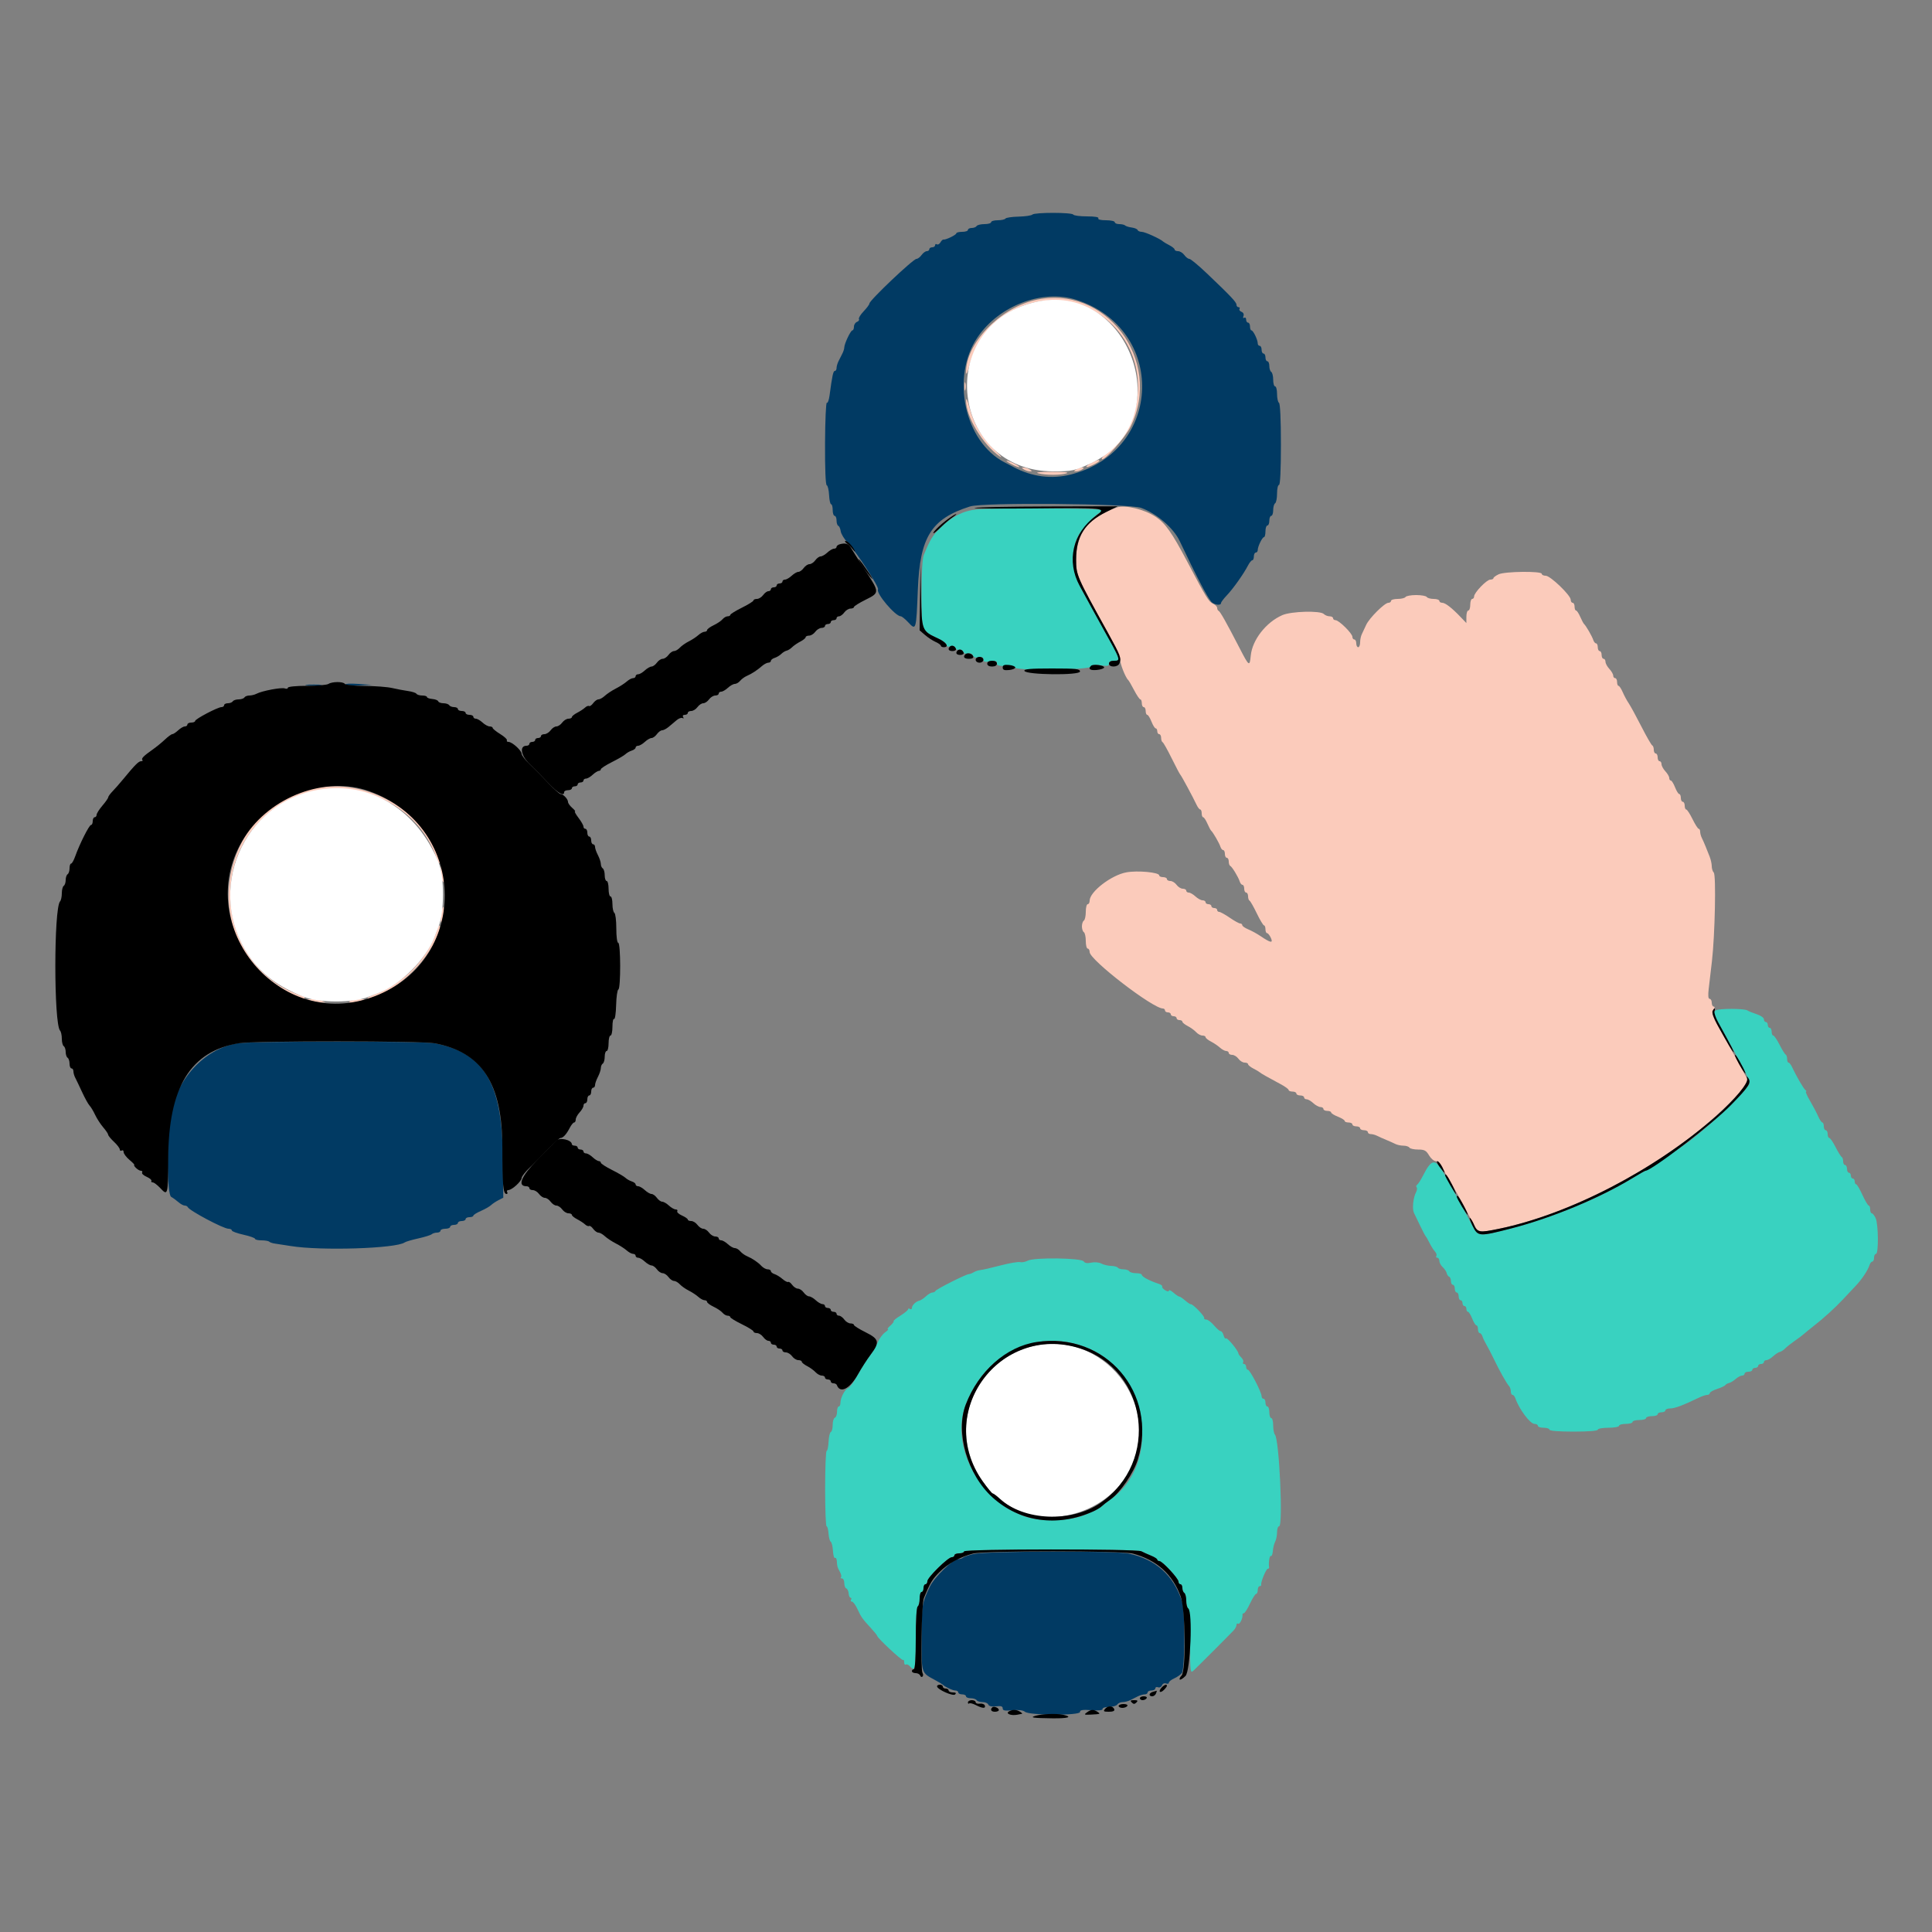 <svg id="svg" version="1.1" xmlns="http://www.w3.org/2000/svg" xmlns:xlink="http://www.w3.org/1999/xlink" width="400" height="400" viewBox="0, 0, 400,400"><rect x="0" y="0" width="400" height="400" fill="#808080" stroke="none"/><g id="svgg"><path id="path0" d="M202.200 105.478 C 199.497 105.720,197.093 106.928,194.767 109.210 C 193.076 110.869,192.576 111.683,191.256 114.919 C 190.975 115.608,190.800 118.694,190.800 122.947 C 190.800 130.746,190.737 130.579,194.312 132.230 C 195.229 132.654,195.984 133.237,195.990 133.527 C 195.996 133.871,196.278 133.966,196.802 133.799 C 197.326 133.633,197.684 133.753,197.835 134.147 C 197.962 134.478,198.320 134.652,198.630 134.533 C 198.940 134.414,199.296 134.586,199.422 134.914 C 199.559 135.271,199.961 135.431,200.421 135.310 C 200.876 135.191,201.282 135.348,201.415 135.695 C 201.559 136.070,201.993 136.214,202.620 136.094 C 203.320 135.960,203.600 136.084,203.600 136.528 C 203.600 137.015,203.903 137.100,205.000 136.923 C 206.093 136.745,206.400 136.831,206.400 137.312 C 206.400 137.791,206.826 137.915,208.300 137.865 C 209.379 137.828,210.171 137.973,210.133 138.200 C 210.019 138.883,225.301 138.727,225.839 138.039 C 226.157 137.633,226.737 137.552,227.939 137.744 C 229.272 137.957,229.600 137.890,229.600 137.405 C 229.600 137.026,229.974 136.800,230.600 136.800 C 232.117 136.800,232.133 136.847,228.084 129.600 C 227.530 128.610,226.565 126.855,225.939 125.700 C 225.312 124.545,224.236 122.565,223.546 121.300 C 221.841 118.171,221.692 113.932,223.186 111.027 C 224.103 109.244,227.261 106.000,228.080 106.000 C 228.282 106.000,228.336 105.820,228.200 105.600 C 227.968 105.225,206.159 105.123,202.200 105.478 M355.210 209.192 C 354.596 209.574,354.739 209.915,357.899 215.600 C 361.518 222.110,362.433 224.023,362.146 224.487 C 360.779 226.699,354.632 232.550,349.800 236.239 C 347.908 237.683,340.908 242.400,340.656 242.400 C 340.560 242.400,339.327 243.101,337.917 243.958 C 330.122 248.694,319.499 252.882,309.494 255.165 C 306.171 255.924,305.880 255.823,304.698 253.500 C 304.111 252.345,302.976 250.230,302.176 248.800 C 301.376 247.370,300.161 245.159,299.476 243.886 C 297.222 239.695,296.531 239.637,294.579 243.470 C 294.151 244.311,293.625 245.125,293.412 245.278 C 293.198 245.431,293.147 245.680,293.298 245.831 C 293.448 245.982,293.389 246.446,293.166 246.863 C 292.581 247.956,292.347 250.301,292.742 251.108 C 292.929 251.488,293.513 252.700,294.041 253.800 C 294.568 254.900,295.090 255.890,295.201 256.000 C 295.311 256.110,295.671 256.740,296.001 257.400 C 296.330 258.060,296.827 258.840,297.104 259.132 C 297.381 259.425,297.505 259.830,297.380 260.032 C 297.255 260.235,297.343 260.400,297.576 260.400 C 297.809 260.400,298.000 260.694,298.000 261.053 C 298.000 261.412,298.315 261.997,298.700 262.353 C 299.085 262.709,299.459 263.270,299.530 263.600 C 299.602 263.930,299.827 264.260,300.030 264.333 C 300.234 264.407,300.400 264.812,300.400 265.233 C 300.400 265.655,300.580 266.000,300.800 266.000 C 301.020 266.000,301.200 266.360,301.200 266.800 C 301.200 267.240,301.380 267.600,301.600 267.600 C 301.820 267.600,302.000 267.960,302.000 268.400 C 302.000 268.840,302.180 269.200,302.400 269.200 C 302.620 269.200,302.800 269.470,302.800 269.800 C 302.800 270.130,302.980 270.400,303.200 270.400 C 303.420 270.400,303.600 270.670,303.600 271.000 C 303.600 271.330,303.746 271.600,303.925 271.600 C 304.104 271.600,304.498 272.230,304.800 273.000 C 305.102 273.770,305.496 274.400,305.675 274.400 C 305.854 274.400,306.000 274.760,306.000 275.200 C 306.000 275.640,306.159 276.000,306.353 276.000 C 306.548 276.000,306.807 276.315,306.929 276.700 C 307.051 277.085,307.418 277.850,307.746 278.400 C 308.073 278.950,308.773 280.300,309.301 281.400 C 310.472 283.841,311.949 286.467,312.438 286.980 C 312.637 287.189,312.800 287.684,312.800 288.080 C 312.800 288.476,312.959 288.800,313.153 288.800 C 313.348 288.800,313.613 289.115,313.742 289.500 C 314.484 291.703,316.794 294.800,317.695 294.800 C 318.083 294.800,318.400 294.980,318.400 295.200 C 318.400 295.420,318.940 295.600,319.600 295.600 C 320.260 295.600,320.800 295.780,320.800 296.000 C 320.800 296.245,322.733 296.400,325.800 296.400 C 328.867 296.400,330.800 296.245,330.800 296.000 C 330.800 295.780,331.790 295.600,333.000 295.600 C 334.210 295.600,335.200 295.420,335.200 295.200 C 335.200 294.980,335.830 294.800,336.600 294.800 C 337.370 294.800,338.000 294.620,338.000 294.400 C 338.000 294.180,338.630 294.000,339.400 294.000 C 340.170 294.000,340.800 293.820,340.800 293.600 C 340.800 293.380,341.340 293.200,342.000 293.200 C 342.660 293.200,343.200 293.020,343.200 292.800 C 343.200 292.580,343.560 292.400,344.000 292.400 C 344.440 292.400,344.800 292.220,344.800 292.000 C 344.800 291.780,345.260 291.600,345.822 291.600 C 346.747 291.600,348.496 290.941,351.761 289.362 C 352.400 289.053,353.165 288.800,353.461 288.800 C 353.758 288.800,354.000 288.634,354.000 288.431 C 354.000 288.228,354.675 287.842,355.500 287.573 C 356.325 287.304,357.092 286.945,357.204 286.774 C 357.316 286.604,357.669 286.405,357.988 286.332 C 358.307 286.259,358.925 285.885,359.360 285.500 C 359.795 285.115,360.387 284.800,360.675 284.800 C 360.964 284.800,361.200 284.620,361.200 284.400 C 361.200 284.180,361.560 284.000,362.000 284.000 C 362.440 284.000,362.800 283.820,362.800 283.600 C 362.800 283.380,363.070 283.200,363.400 283.200 C 363.730 283.200,364.000 283.020,364.000 282.800 C 364.000 282.580,364.270 282.400,364.600 282.400 C 364.930 282.400,365.200 282.220,365.200 282.000 C 365.200 281.780,365.436 281.600,365.725 281.600 C 366.013 281.600,366.631 281.244,367.099 280.809 C 367.566 280.373,368.185 279.968,368.474 279.909 C 368.763 279.849,369.270 279.521,369.600 279.181 C 369.930 278.841,370.830 278.127,371.600 277.594 C 372.370 277.062,373.200 276.440,373.444 276.213 C 373.689 275.986,374.578 275.260,375.421 274.600 C 377.616 272.880,379.869 270.837,381.545 269.046 C 382.345 268.192,383.540 266.922,384.200 266.224 C 385.498 264.852,386.717 263.016,387.071 261.900 C 387.193 261.515,387.452 261.200,387.647 261.200 C 387.841 261.200,388.000 260.840,388.000 260.400 C 388.000 259.960,388.180 259.600,388.400 259.600 C 388.961 259.600,388.908 253.474,388.336 252.219 C 388.080 251.658,387.720 251.200,387.536 251.200 C 387.351 251.200,387.200 250.840,387.200 250.400 C 387.200 249.960,387.065 249.599,386.900 249.599 C 386.735 249.598,386.150 248.608,385.600 247.400 C 385.050 246.192,384.465 245.202,384.300 245.201 C 384.135 245.201,384.000 244.930,384.000 244.600 C 384.000 244.270,383.820 244.000,383.600 244.000 C 383.380 244.000,383.200 243.730,383.200 243.400 C 383.200 243.070,383.020 242.800,382.800 242.800 C 382.580 242.800,382.400 242.440,382.400 242.000 C 382.400 241.560,382.220 241.200,382.000 241.200 C 381.780 241.200,381.600 240.855,381.600 240.433 C 381.600 240.012,381.465 239.607,381.300 239.533 C 381.135 239.460,380.567 238.545,380.037 237.500 C 379.508 236.455,378.923 235.600,378.737 235.600 C 378.552 235.600,378.400 235.240,378.400 234.800 C 378.400 234.360,378.220 234.000,378.000 234.000 C 377.780 234.000,377.600 233.640,377.600 233.200 C 377.600 232.760,377.464 232.400,377.298 232.400 C 377.131 232.400,376.738 231.815,376.424 231.100 C 376.110 230.385,375.350 228.945,374.737 227.900 C 374.123 226.855,373.751 225.997,373.910 225.994 C 374.070 225.991,374.020 225.856,373.800 225.694 C 373.417 225.412,371.893 222.789,371.017 220.903 C 370.787 220.410,370.465 220.005,370.300 220.003 C 370.135 220.001,370.000 219.655,370.000 219.233 C 370.000 218.812,369.865 218.407,369.700 218.333 C 369.535 218.260,368.967 217.345,368.437 216.300 C 367.908 215.255,367.323 214.400,367.137 214.400 C 366.952 214.400,366.800 214.040,366.800 213.600 C 366.800 213.160,366.620 212.800,366.400 212.800 C 366.180 212.800,366.000 212.530,366.000 212.200 C 366.000 211.870,365.820 211.600,365.600 211.600 C 365.380 211.600,365.200 211.344,365.200 211.031 C 365.200 210.718,364.525 210.245,363.700 209.979 C 362.875 209.713,362.020 209.365,361.800 209.206 C 361.209 208.778,355.895 208.766,355.210 209.192 M212.792 261.004 C 212.289 261.273,211.562 261.410,211.174 261.309 C 210.787 261.208,208.970 261.519,207.135 262.000 C 205.301 262.481,203.440 262.908,203.000 262.949 C 202.560 262.990,201.930 263.194,201.600 263.401 C 201.270 263.609,200.820 263.784,200.600 263.789 C 200.003 263.805,193.821 266.923,193.667 267.286 C 193.593 267.459,193.312 267.600,193.042 267.600 C 192.772 267.600,192.169 267.956,191.701 268.391 C 191.234 268.827,190.620 269.232,190.336 269.291 C 189.625 269.441,188.800 270.249,188.800 270.795 C 188.800 271.044,188.620 271.136,188.400 271.000 C 188.180 270.864,188.000 270.901,188.000 271.082 C 188.000 271.263,187.288 271.851,186.417 272.389 C 185.547 272.927,184.913 273.447,185.010 273.543 C 185.106 273.640,184.801 274.052,184.332 274.459 C 183.862 274.867,183.635 275.200,183.828 275.200 C 184.020 275.200,183.759 275.494,183.247 275.852 C 182.735 276.211,182.044 277.156,181.711 277.952 C 181.379 278.749,180.615 280.030,180.013 280.800 C 179.412 281.570,178.308 283.324,177.560 284.699 C 176.812 286.073,175.930 287.288,175.600 287.398 C 174.920 287.626,174.000 289.398,174.000 290.480 C 174.000 290.876,173.843 291.200,173.650 291.200 C 173.458 291.200,173.300 291.688,173.300 292.283 C 173.300 292.879,173.097 293.434,172.850 293.517 C 172.603 293.599,172.400 294.267,172.400 295.000 C 172.400 295.733,172.230 296.393,172.021 296.467 C 171.813 296.540,171.600 297.455,171.547 298.500 C 171.494 299.545,171.313 300.400,171.145 300.400 C 170.976 300.400,170.838 303.910,170.836 308.200 C 170.835 312.490,170.970 316.000,171.135 316.000 C 171.301 316.000,171.482 316.670,171.537 317.488 C 171.592 318.306,171.799 319.076,171.997 319.198 C 172.195 319.321,172.401 320.170,172.455 321.086 C 172.509 322.003,172.699 322.662,172.877 322.553 C 173.055 322.443,173.222 322.723,173.250 323.176 C 173.320 324.325,173.367 324.489,173.900 325.447 C 174.160 325.913,174.258 326.408,174.119 326.547 C 173.980 326.686,174.077 326.800,174.333 326.800 C 174.590 326.800,174.800 327.235,174.800 327.767 C 174.800 328.298,174.988 328.796,175.218 328.873 C 175.448 328.949,175.666 329.414,175.703 329.906 C 175.740 330.398,175.923 330.800,176.109 330.800 C 176.295 330.800,176.336 330.980,176.200 331.200 C 176.064 331.420,176.146 331.600,176.383 331.600 C 176.619 331.600,177.125 332.275,177.506 333.100 C 178.302 334.820,178.523 335.134,180.300 337.060 C 181.015 337.835,181.600 338.561,181.600 338.673 C 181.600 339.087,186.764 343.902,186.979 343.688 C 187.100 343.566,187.200 343.777,187.200 344.157 C 187.200 344.537,187.360 344.749,187.555 344.628 C 187.750 344.507,188.132 344.677,188.404 345.004 C 189.431 346.242,189.600 345.426,189.600 339.224 C 189.600 335.404,189.760 332.748,190.000 332.600 C 190.220 332.464,190.400 331.733,190.400 330.976 C 190.400 330.219,190.580 329.600,190.800 329.600 C 191.020 329.600,191.200 329.240,191.200 328.800 C 191.200 328.360,191.380 328.000,191.600 328.000 C 191.820 328.000,192.000 327.714,192.000 327.365 C 192.000 326.603,196.278 322.400,197.054 322.400 C 197.354 322.400,197.600 322.220,197.600 322.000 C 197.600 321.780,198.050 321.600,198.600 321.600 C 199.150 321.600,199.600 321.420,199.600 321.200 C 199.600 320.676,235.333 320.651,236.305 321.174 C 236.687 321.379,237.585 321.783,238.300 322.071 C 239.015 322.360,239.600 322.731,239.600 322.898 C 239.600 323.064,239.798 323.200,240.040 323.200 C 240.650 323.200,244.000 326.806,244.000 327.464 C 244.000 327.759,244.180 328.000,244.400 328.000 C 244.620 328.000,244.800 328.349,244.800 328.776 C 244.800 329.203,244.980 329.664,245.200 329.800 C 245.420 329.936,245.600 330.656,245.600 331.400 C 245.600 332.144,245.780 332.864,246.000 333.000 C 246.241 333.149,246.400 335.894,246.400 339.894 C 246.400 346.207,246.435 346.507,247.100 345.884 C 247.947 345.090,254.571 338.456,255.406 337.566 C 255.733 337.218,256.000 336.712,256.000 336.443 C 256.000 336.173,256.160 336.051,256.355 336.172 C 256.682 336.374,257.342 334.985,257.243 334.300 C 257.219 334.135,257.349 334.000,257.532 334.000 C 257.714 334.000,258.285 333.100,258.800 332.000 C 259.315 330.900,259.886 330.000,260.068 330.000 C 260.251 330.000,260.400 329.640,260.400 329.200 C 260.400 328.760,260.580 328.400,260.800 328.400 C 261.020 328.400,261.163 328.265,261.119 328.100 C 260.983 327.599,262.138 324.800,262.480 324.800 C 262.656 324.800,262.779 324.665,262.753 324.500 C 262.603 323.555,262.847 321.982,263.117 322.149 C 263.291 322.256,263.476 321.797,263.527 321.128 C 263.578 320.459,263.795 319.583,264.010 319.182 C 264.224 318.781,264.400 317.901,264.400 317.226 C 264.400 316.552,264.592 316.000,264.826 316.000 C 265.680 316.000,264.857 297.970,263.959 297.020 C 263.762 296.811,263.600 295.956,263.600 295.120 C 263.600 294.284,263.420 293.600,263.200 293.600 C 262.980 293.600,262.800 293.060,262.800 292.400 C 262.800 291.740,262.620 291.200,262.400 291.200 C 262.180 291.200,262.000 290.840,262.000 290.400 C 262.000 289.960,261.820 289.600,261.600 289.600 C 261.380 289.600,261.200 289.359,261.200 289.064 C 261.200 288.251,258.790 283.600,258.369 283.600 C 258.166 283.600,258.000 283.330,258.000 283.000 C 258.000 282.670,257.809 282.400,257.576 282.400 C 257.343 282.400,257.255 282.235,257.380 282.032 C 257.505 281.830,257.336 281.393,257.004 281.061 C 256.672 280.729,256.400 280.353,256.400 280.225 C 256.400 279.681,254.082 276.851,253.837 277.096 C 253.689 277.244,253.464 276.968,253.337 276.483 C 253.211 275.997,252.936 275.600,252.728 275.600 C 252.519 275.600,251.894 275.060,251.339 274.400 C 250.783 273.740,250.064 273.200,249.741 273.200 C 249.417 273.200,249.228 273.065,249.320 272.900 C 249.498 272.581,246.978 269.956,246.570 270.035 C 246.437 270.061,245.894 269.704,245.363 269.243 C 244.832 268.781,244.292 268.421,244.163 268.443 C 244.034 268.464,243.495 268.105,242.964 267.644 C 242.434 267.183,242.000 266.986,242.000 267.206 C 242.000 267.445,241.688 267.412,241.226 267.123 C 240.800 266.857,240.528 266.516,240.621 266.365 C 240.715 266.214,240.388 265.960,239.896 265.799 C 238.016 265.187,236.400 264.326,236.400 263.936 C 236.400 263.751,235.871 263.600,235.224 263.600 C 234.577 263.600,233.936 263.420,233.800 263.200 C 233.664 262.980,233.124 262.800,232.600 262.800 C 232.076 262.800,231.553 262.648,231.438 262.461 C 231.323 262.275,230.693 262.107,230.039 262.089 C 229.385 262.070,228.468 261.851,228.002 261.601 C 227.521 261.344,226.621 261.264,225.927 261.416 C 225.098 261.598,224.595 261.515,224.374 261.159 C 223.928 260.436,214.098 260.305,212.792 261.004 M225.898 279.407 C 237.945 284.973,240.307 303.140,229.932 310.437 C 229.199 310.952,228.367 311.600,228.081 311.877 C 227.588 312.355,225.941 313.173,224.200 313.804 C 220.766 315.049,214.954 315.064,211.800 313.837 C 202.431 310.192,196.747 299.146,199.946 290.800 C 204.230 279.621,215.579 274.639,225.898 279.407 " stroke="none" fill="#39d2c0" fill-rule="evenodd"></path><path id="path1" d="M213.732 44.428 C 213.532 44.628,212.246 44.818,210.875 44.849 C 209.504 44.880,208.286 45.061,208.168 45.252 C 208.049 45.444,207.333 45.600,206.576 45.600 C 205.819 45.600,205.200 45.780,205.200 46.000 C 205.200 46.220,204.581 46.400,203.824 46.400 C 203.067 46.400,202.336 46.580,202.200 46.800 C 202.064 47.020,201.603 47.200,201.176 47.200 C 200.749 47.200,200.400 47.380,200.400 47.600 C 200.400 47.820,199.860 48.000,199.200 48.000 C 198.540 48.000,198.000 48.136,198.000 48.302 C 198.000 48.629,195.803 49.697,195.348 49.592 C 195.196 49.557,194.910 49.818,194.711 50.173 C 194.513 50.527,194.182 50.712,193.975 50.585 C 193.769 50.457,193.600 50.543,193.600 50.776 C 193.600 51.009,193.330 51.200,193.000 51.200 C 192.670 51.200,192.400 51.380,192.400 51.600 C 192.400 51.820,192.170 52.000,191.888 52.000 C 191.607 52.000,191.117 52.360,190.800 52.800 C 190.483 53.240,190.008 53.600,189.745 53.600 C 189.065 53.600,180.000 62.199,180.000 62.844 C 180.000 63.044,179.464 63.769,178.808 64.455 C 178.152 65.141,177.714 65.860,177.833 66.054 C 177.953 66.247,177.769 66.514,177.425 66.646 C 177.081 66.778,176.800 67.226,176.800 67.643 C 176.800 68.059,176.655 68.400,176.477 68.400 C 176.121 68.400,174.800 71.189,174.800 71.940 C 174.800 72.199,174.620 72.768,174.400 73.205 C 174.180 73.642,173.820 74.358,173.600 74.795 C 173.380 75.232,173.200 75.862,173.200 76.195 C 173.200 76.528,173.039 76.800,172.842 76.800 C 172.506 76.800,172.303 77.748,171.747 81.899 C 171.622 82.833,171.371 83.505,171.189 83.393 C 171.007 83.280,170.839 87.044,170.816 91.757 C 170.790 97.022,170.925 100.378,171.166 100.462 C 171.381 100.538,171.600 101.455,171.653 102.500 C 171.706 103.545,171.896 104.400,172.075 104.400 C 172.254 104.400,172.400 104.940,172.400 105.600 C 172.400 106.260,172.580 106.800,172.800 106.800 C 173.020 106.800,173.200 107.235,173.200 107.767 C 173.200 108.298,173.363 108.793,173.562 108.867 C 173.761 108.940,173.986 109.447,174.062 109.994 C 174.138 110.541,174.798 111.621,175.529 112.394 C 177.340 114.310,182.062 121.576,181.786 122.023 C 181.305 122.801,185.365 127.600,186.503 127.600 C 186.710 127.600,187.407 128.165,188.051 128.855 C 189.674 130.592,189.694 130.525,190.029 122.101 C 190.465 111.131,192.787 107.424,200.828 104.856 C 203.556 103.985,233.780 104.242,236.285 105.158 C 239.509 106.337,242.974 109.330,244.259 112.048 C 247.656 119.233,249.859 123.466,250.779 124.575 C 251.326 125.233,252.800 125.441,252.800 124.859 C 252.800 124.672,253.331 123.963,253.979 123.284 C 255.286 121.917,257.500 118.799,258.371 117.100 C 258.681 116.495,259.085 116.000,259.268 116.000 C 259.450 116.000,259.600 115.640,259.600 115.200 C 259.600 114.760,259.780 114.400,260.000 114.400 C 260.220 114.400,260.400 114.166,260.400 113.880 C 260.400 113.144,261.341 111.207,261.700 111.203 C 261.865 111.201,262.000 110.660,262.000 110.000 C 262.000 109.340,262.180 108.800,262.400 108.800 C 262.620 108.800,262.800 108.350,262.800 107.800 C 262.800 107.250,262.980 106.800,263.200 106.800 C 263.420 106.800,263.600 106.271,263.600 105.624 C 263.600 104.977,263.780 104.336,264.000 104.200 C 264.220 104.064,264.400 103.153,264.400 102.176 C 264.400 101.199,264.580 100.400,264.800 100.400 C 265.054 100.400,265.200 97.341,265.200 92.024 C 265.200 86.871,265.046 83.552,264.800 83.400 C 264.580 83.264,264.400 82.443,264.400 81.576 C 264.400 80.709,264.220 80.000,264.000 80.000 C 263.780 80.000,263.600 79.381,263.600 78.624 C 263.600 77.867,263.420 77.136,263.200 77.000 C 262.980 76.864,262.800 76.313,262.800 75.776 C 262.800 75.239,262.620 74.800,262.400 74.800 C 262.180 74.800,262.000 74.440,262.000 74.000 C 262.000 73.560,261.820 73.200,261.600 73.200 C 261.380 73.200,261.200 72.840,261.200 72.400 C 261.200 71.960,261.020 71.600,260.800 71.600 C 260.580 71.600,260.400 71.366,260.400 71.080 C 260.400 70.344,259.459 68.407,259.100 68.403 C 258.935 68.401,258.800 68.040,258.800 67.600 C 258.800 67.160,258.620 66.800,258.400 66.800 C 258.180 66.800,258.000 66.519,258.000 66.176 C 258.000 65.833,257.822 65.663,257.605 65.797 C 257.378 65.937,257.311 65.777,257.446 65.424 C 257.585 65.061,257.420 64.706,257.044 64.561 C 256.692 64.427,256.504 64.155,256.626 63.958 C 256.748 63.761,256.657 63.600,256.424 63.600 C 256.191 63.600,256.000 63.374,256.000 63.098 C 256.000 62.562,254.854 61.348,249.859 56.591 C 248.131 54.946,246.506 53.600,246.247 53.600 C 245.988 53.600,245.517 53.240,245.200 52.800 C 244.883 52.360,244.303 52.000,243.912 52.000 C 243.520 52.000,243.200 51.850,243.200 51.668 C 243.200 51.485,242.705 51.080,242.100 50.768 C 241.495 50.456,240.910 50.111,240.800 50.001 C 240.268 49.467,237.038 48.000,236.396 48.000 C 235.995 48.000,235.607 47.831,235.533 47.625 C 235.460 47.418,234.912 47.185,234.315 47.106 C 233.718 47.028,233.103 46.837,232.948 46.682 C 232.793 46.527,232.247 46.400,231.733 46.400 C 231.220 46.400,230.800 46.220,230.800 46.000 C 230.800 45.780,229.979 45.600,228.976 45.600 C 227.863 45.600,227.249 45.444,227.400 45.200 C 227.555 44.949,226.679 44.800,225.047 44.800 C 223.617 44.800,222.345 44.634,222.220 44.432 C 221.925 43.954,214.209 43.951,213.732 44.428 M222.772 62.056 C 241.521 68.037,240.853 93.254,221.813 98.213 C 217.776 99.265,213.660 98.740,209.800 96.680 C 209.360 96.445,208.550 96.021,208.000 95.739 C 199.678 91.461,196.791 78.036,202.418 69.788 C 206.874 63.255,215.847 59.847,222.772 62.056 M71.559 141.721 C 71.736 141.897,73.033 141.985,74.441 141.916 L 77.000 141.791 74.118 141.595 C 72.533 141.488,71.381 141.544,71.559 141.721 M63.491 141.889 C 64.201 141.977,65.461 141.979,66.291 141.892 C 67.121 141.805,66.540 141.733,65.000 141.731 C 63.460 141.729,62.781 141.800,63.491 141.889 M49.111 216.012 C 42.227 217.172,36.412 223.547,35.258 231.200 C 34.462 236.480,34.581 247.310,35.440 247.796 C 35.834 248.018,36.515 248.515,36.954 248.900 C 37.392 249.285,37.972 249.600,38.242 249.600 C 38.512 249.600,38.793 249.742,38.867 249.915 C 39.172 250.635,46.246 254.396,47.300 254.398 C 47.685 254.399,48.000 254.558,48.000 254.750 C 48.000 254.943,49.080 255.340,50.400 255.633 C 51.720 255.925,52.800 256.308,52.800 256.483 C 52.800 256.657,53.400 256.800,54.133 256.800 C 54.867 256.800,55.591 256.925,55.744 257.077 C 55.896 257.229,56.421 257.406,56.910 257.470 C 57.400 257.534,58.880 257.763,60.200 257.978 C 66.436 258.996,82.043 258.498,83.800 257.224 C 84.020 257.065,85.280 256.695,86.600 256.403 C 87.920 256.110,89.171 255.720,89.380 255.536 C 89.589 255.351,90.084 255.200,90.480 255.200 C 90.876 255.200,91.200 255.020,91.200 254.800 C 91.200 254.580,91.650 254.400,92.200 254.400 C 92.750 254.400,93.200 254.220,93.200 254.000 C 93.200 253.780,93.560 253.600,94.000 253.600 C 94.440 253.600,94.800 253.420,94.800 253.200 C 94.800 252.980,95.160 252.800,95.600 252.800 C 96.040 252.800,96.400 252.620,96.400 252.400 C 96.400 252.180,96.760 252.000,97.200 252.000 C 97.640 252.000,98.000 251.862,98.000 251.694 C 98.000 251.526,98.696 251.087,99.547 250.718 C 100.399 250.350,101.344 249.812,101.647 249.524 C 101.951 249.236,102.650 248.769,103.200 248.486 L 104.200 247.972 104.087 238.886 C 103.903 224.120,100.084 217.912,90.009 216.002 C 87.508 215.527,51.935 215.537,49.111 216.012 M201.531 321.748 C 200.503 321.996,199.528 322.335,199.364 322.500 C 199.201 322.665,198.751 322.800,198.366 322.800 C 197.292 322.800,193.462 326.520,192.530 328.467 C 190.875 331.926,190.800 332.390,190.800 339.157 C 190.800 346.573,190.702 346.270,193.600 347.841 C 194.370 348.258,195.090 348.690,195.200 348.800 C 195.678 349.278,197.239 350.000,197.795 350.000 C 198.128 350.000,198.400 350.180,198.400 350.400 C 198.400 350.620,198.760 350.800,199.200 350.800 C 199.640 350.800,200.000 350.980,200.000 351.200 C 200.000 351.420,200.439 351.600,200.976 351.600 C 201.513 351.600,202.064 351.780,202.200 352.000 C 202.336 352.220,202.892 352.400,203.436 352.400 C 203.980 352.400,204.515 352.633,204.624 352.918 C 204.752 353.252,205.317 353.379,206.211 353.275 C 207.237 353.155,207.600 353.265,207.600 353.698 C 207.600 354.158,208.024 354.242,209.598 354.091 C 210.889 353.967,211.813 354.079,212.210 354.409 C 213.128 355.170,223.600 355.210,223.600 354.452 C 223.600 354.030,224.147 353.943,225.975 354.076 C 227.514 354.187,228.323 354.098,228.275 353.824 C 228.234 353.591,228.830 353.400,229.600 353.400 C 230.370 353.400,231.144 353.175,231.320 352.900 C 231.496 352.625,231.993 352.400,232.425 352.400 C 232.857 352.400,233.568 352.220,234.005 352.000 C 234.442 351.780,235.158 351.420,235.595 351.200 C 236.032 350.980,236.662 350.800,236.995 350.800 C 237.328 350.800,237.600 350.620,237.600 350.400 C 237.600 350.180,237.960 350.000,238.400 350.000 C 238.840 350.000,239.200 349.801,239.200 349.557 C 239.200 349.314,239.455 349.212,239.767 349.332 C 240.079 349.452,240.440 349.272,240.570 348.933 C 240.703 348.587,241.068 348.417,241.403 348.546 C 241.732 348.672,242.000 348.597,242.000 348.379 C 242.000 348.161,242.495 347.764,243.100 347.496 C 243.705 347.229,244.419 346.738,244.687 346.405 C 245.332 345.605,245.379 333.619,244.745 331.628 C 243.014 326.189,239.270 322.814,233.669 321.645 C 230.790 321.044,204.086 321.129,201.531 321.748 " stroke="none" fill="#013a63" fill-rule="evenodd"></path><path id="path2" d="M214.139 62.168 C 206.806 63.947,199.899 71.261,200.023 77.115 C 200.037 77.752,200.330 77.112,200.733 75.568 C 203.942 63.275,218.580 58.125,228.600 65.763 C 237.795 72.772,237.978 86.867,228.965 93.956 C 228.367 94.426,227.990 94.923,228.127 95.060 C 228.588 95.522,232.990 90.566,234.067 88.373 C 240.873 74.516,228.782 58.616,214.139 62.168 M199.693 80.000 C 199.693 80.770,199.775 81.085,199.876 80.700 C 199.976 80.315,199.976 79.685,199.876 79.300 C 199.775 78.915,199.693 79.230,199.693 80.000 M200.023 82.885 C 199.952 86.221,203.447 92.041,207.000 94.501 C 207.660 94.958,207.189 94.357,205.953 93.166 C 203.228 90.540,201.630 87.860,200.726 84.400 C 200.324 82.862,200.037 82.243,200.023 82.885 M208.400 95.396 C 208.400 95.670,210.849 96.884,211.032 96.701 C 211.119 96.614,210.562 96.244,209.795 95.878 C 209.028 95.512,208.400 95.295,208.400 95.396 M225.870 95.879 C 225.248 96.205,224.826 96.560,224.933 96.666 C 225.142 96.876,227.600 95.700,227.600 95.390 C 227.600 95.092,227.094 95.235,225.870 95.879 M212.000 97.200 C 212.330 97.413,212.870 97.588,213.200 97.588 C 213.733 97.588,213.733 97.545,213.200 97.200 C 212.870 96.987,212.330 96.812,212.000 96.812 C 211.467 96.812,211.467 96.855,212.000 97.200 M222.800 97.200 C 222.267 97.545,222.267 97.588,222.800 97.588 C 223.130 97.588,223.670 97.413,224.000 97.200 C 224.533 96.855,224.533 96.812,224.000 96.812 C 223.670 96.812,223.130 96.987,222.800 97.200 M215.000 98.000 C 216.579 98.402,219.546 98.402,220.800 98.000 C 221.440 97.795,220.359 97.682,217.800 97.687 C 215.165 97.692,214.210 97.799,215.000 98.000 M231.200 105.076 C 225.371 107.143,222.800 110.430,222.800 115.815 C 222.800 119.090,222.892 119.303,229.374 130.994 C 230.836 133.631,231.990 136.151,231.937 136.594 C 231.851 137.323,233.024 140.310,233.589 140.800 C 233.716 140.910,234.265 141.855,234.809 142.900 C 235.353 143.945,235.934 144.800,236.099 144.800 C 236.265 144.800,236.400 145.160,236.400 145.600 C 236.400 146.040,236.580 146.400,236.800 146.400 C 237.020 146.400,237.200 146.760,237.200 147.200 C 237.200 147.640,237.346 148.000,237.525 148.000 C 237.704 148.000,238.098 148.630,238.400 149.400 C 238.702 150.170,239.096 150.800,239.275 150.800 C 239.454 150.800,239.600 151.070,239.600 151.400 C 239.600 151.730,239.780 152.000,240.000 152.000 C 240.220 152.000,240.400 152.345,240.400 152.767 C 240.400 153.188,240.537 153.593,240.704 153.667 C 240.871 153.740,241.718 155.240,242.584 157.000 C 243.451 158.760,244.259 160.290,244.380 160.400 C 244.600 160.600,246.972 164.999,247.775 166.697 C 248.009 167.190,248.335 167.595,248.500 167.597 C 248.665 167.599,248.800 167.960,248.800 168.400 C 248.800 168.840,248.936 169.200,249.102 169.200 C 249.269 169.200,249.659 169.785,249.970 170.500 C 250.281 171.215,250.640 171.890,250.768 172.000 C 251.154 172.333,252.434 174.553,252.671 175.300 C 252.793 175.685,253.052 176.000,253.247 176.000 C 253.441 176.000,253.600 176.360,253.600 176.800 C 253.600 177.240,253.780 177.600,254.000 177.600 C 254.220 177.600,254.400 177.945,254.400 178.367 C 254.400 178.788,254.535 179.193,254.700 179.267 C 255.076 179.434,256.375 181.564,256.671 182.500 C 256.793 182.885,257.052 183.200,257.247 183.200 C 257.441 183.200,257.600 183.560,257.600 184.000 C 257.600 184.440,257.780 184.800,258.000 184.800 C 258.220 184.800,258.400 185.145,258.400 185.567 C 258.400 185.988,258.535 186.393,258.700 186.467 C 258.865 186.540,259.540 187.722,260.200 189.093 C 260.860 190.465,261.535 191.590,261.700 191.593 C 261.865 191.597,262.000 191.960,262.000 192.400 C 262.000 192.840,262.151 193.200,262.336 193.200 C 262.520 193.200,262.873 193.641,263.118 194.181 C 263.645 195.336,263.075 195.232,260.940 193.785 C 260.247 193.315,259.122 192.699,258.440 192.417 C 257.758 192.134,257.200 191.745,257.200 191.551 C 257.200 191.358,257.007 191.200,256.772 191.200 C 256.537 191.200,255.559 190.660,254.600 190.000 C 253.641 189.340,252.663 188.800,252.428 188.800 C 252.193 188.800,252.000 188.620,252.000 188.400 C 252.000 188.180,251.730 188.000,251.400 188.000 C 251.070 188.000,250.800 187.820,250.800 187.600 C 250.800 187.380,250.530 187.200,250.200 187.200 C 249.870 187.200,249.600 187.020,249.600 186.800 C 249.600 186.580,249.322 186.400,248.983 186.400 C 248.644 186.400,247.980 186.040,247.508 185.600 C 247.036 185.160,246.413 184.800,246.125 184.800 C 245.836 184.800,245.600 184.620,245.600 184.400 C 245.600 184.180,245.280 184.000,244.888 184.000 C 244.497 184.000,243.917 183.640,243.600 183.200 C 243.283 182.760,242.703 182.400,242.312 182.400 C 241.920 182.400,241.600 182.220,241.600 182.000 C 241.600 181.780,241.240 181.600,240.800 181.600 C 240.360 181.600,240.000 181.438,240.000 181.240 C 240.000 180.603,235.507 180.186,233.200 180.610 C 230.082 181.183,225.600 184.639,225.600 186.472 C 225.600 186.872,225.420 187.200,225.200 187.200 C 224.980 187.200,224.800 187.909,224.800 188.776 C 224.800 189.643,224.620 190.464,224.400 190.600 C 224.180 190.736,224.000 191.276,224.000 191.800 C 224.000 192.324,224.180 192.864,224.400 193.000 C 224.620 193.136,224.800 193.957,224.800 194.824 C 224.800 195.691,224.980 196.400,225.200 196.400 C 225.420 196.400,225.600 196.722,225.600 197.116 C 225.600 198.722,238.683 208.800,240.769 208.800 C 241.006 208.800,241.200 208.980,241.200 209.200 C 241.200 209.420,241.470 209.600,241.800 209.600 C 242.130 209.600,242.400 209.780,242.400 210.000 C 242.400 210.220,242.670 210.400,243.000 210.400 C 243.330 210.400,243.600 210.580,243.600 210.800 C 243.600 211.020,243.870 211.200,244.200 211.200 C 244.530 211.200,244.800 211.350,244.800 211.532 C 244.800 211.715,245.295 212.119,245.900 212.430 C 246.505 212.740,247.291 213.311,247.647 213.697 C 248.003 214.084,248.588 214.400,248.947 214.400 C 249.306 214.400,249.600 214.550,249.600 214.732 C 249.600 214.915,250.095 215.320,250.700 215.632 C 251.305 215.945,252.149 216.515,252.575 216.900 C 253.002 217.285,253.587 217.600,253.875 217.600 C 254.164 217.600,254.400 217.780,254.400 218.000 C 254.400 218.220,254.720 218.400,255.112 218.400 C 255.503 218.400,256.083 218.760,256.400 219.200 C 256.717 219.640,257.297 220.000,257.688 220.000 C 258.080 220.000,258.400 220.150,258.400 220.332 C 258.400 220.515,258.895 220.920,259.500 221.232 C 260.105 221.544,260.690 221.889,260.800 221.999 C 261.011 222.211,262.426 223.014,265.157 224.472 C 266.061 224.954,266.800 225.495,266.800 225.674 C 266.800 225.853,267.160 226.000,267.600 226.000 C 268.040 226.000,268.400 226.180,268.400 226.400 C 268.400 226.620,268.760 226.800,269.200 226.800 C 269.640 226.800,270.000 226.980,270.000 227.200 C 270.000 227.420,270.236 227.600,270.525 227.600 C 270.813 227.600,271.436 227.960,271.908 228.400 C 272.380 228.840,273.044 229.200,273.383 229.200 C 273.722 229.200,274.000 229.380,274.000 229.600 C 274.000 229.820,274.360 230.000,274.800 230.000 C 275.240 230.000,275.600 230.146,275.600 230.325 C 275.600 230.504,276.230 230.898,277.000 231.200 C 277.770 231.502,278.400 231.896,278.400 232.075 C 278.400 232.254,278.760 232.400,279.200 232.400 C 279.640 232.400,280.000 232.580,280.000 232.800 C 280.000 233.020,280.360 233.200,280.800 233.200 C 281.240 233.200,281.600 233.380,281.600 233.600 C 281.600 233.820,281.960 234.000,282.400 234.000 C 282.840 234.000,283.200 234.180,283.200 234.400 C 283.200 234.620,283.472 234.800,283.805 234.800 C 284.138 234.800,284.723 234.959,285.105 235.153 C 285.487 235.348,286.340 235.729,287.000 236.000 C 287.660 236.271,288.513 236.652,288.895 236.847 C 289.277 237.041,290.031 237.200,290.571 237.200 C 291.111 237.200,291.664 237.380,291.800 237.600 C 291.936 237.820,292.746 238.000,293.601 238.000 C 294.903 238.000,295.270 238.194,295.864 239.200 C 296.254 239.860,296.882 240.400,297.261 240.400 C 297.885 240.400,300.752 245.162,304.780 252.889 C 306.029 255.285,306.051 255.292,310.268 254.425 C 326.210 251.148,346.073 240.369,357.841 228.607 C 361.772 224.679,362.141 224.078,361.431 222.768 C 361.143 222.236,360.371 220.810,359.715 219.600 C 359.060 218.390,358.109 216.680,357.603 215.800 C 354.505 210.416,354.278 209.887,354.747 209.136 C 355.033 208.678,355.054 208.400,354.803 208.400 C 354.582 208.400,354.400 208.040,354.400 207.600 C 354.400 207.160,354.203 206.800,353.961 206.800 C 353.667 206.800,353.605 206.108,353.771 204.700 C 353.908 203.545,354.208 200.980,354.438 199.000 C 355.064 193.620,355.321 181.161,354.818 180.658 C 354.588 180.428,354.400 179.834,354.400 179.339 C 354.400 178.843,354.198 177.934,353.950 177.319 C 353.703 176.703,353.322 175.750,353.104 175.200 C 352.885 174.650,352.548 173.887,352.353 173.505 C 352.159 173.123,352.000 172.538,352.000 172.205 C 352.000 171.872,351.865 171.597,351.700 171.594 C 351.535 171.590,350.960 170.690,350.421 169.594 C 349.883 168.497,349.298 167.600,349.121 167.600 C 348.945 167.600,348.800 167.240,348.800 166.800 C 348.800 166.360,348.620 166.000,348.400 166.000 C 348.180 166.000,348.000 165.640,348.000 165.200 C 348.000 164.760,347.854 164.400,347.675 164.400 C 347.496 164.400,347.102 163.770,346.800 163.000 C 346.498 162.230,346.104 161.600,345.925 161.600 C 345.746 161.600,345.600 161.364,345.600 161.075 C 345.600 160.787,345.240 160.164,344.800 159.692 C 344.360 159.220,344.000 158.556,344.000 158.217 C 344.000 157.878,343.820 157.600,343.600 157.600 C 343.380 157.600,343.200 157.240,343.200 156.800 C 343.200 156.360,343.020 156.000,342.800 156.000 C 342.580 156.000,342.400 155.655,342.400 155.233 C 342.400 154.812,342.257 154.407,342.082 154.333 C 341.907 154.260,340.890 152.490,339.823 150.400 C 338.756 148.310,337.578 146.150,337.204 145.600 C 336.831 145.050,336.273 144.015,335.965 143.300 C 335.657 142.585,335.269 142.000,335.102 142.000 C 334.936 142.000,334.800 141.640,334.800 141.200 C 334.800 140.760,334.620 140.400,334.400 140.400 C 334.180 140.400,334.000 140.164,334.000 139.875 C 334.000 139.587,333.640 138.964,333.200 138.492 C 332.760 138.020,332.400 137.356,332.400 137.017 C 332.400 136.678,332.220 136.400,332.000 136.400 C 331.780 136.400,331.600 136.040,331.600 135.600 C 331.600 135.160,331.420 134.800,331.200 134.800 C 330.980 134.800,330.800 134.440,330.800 134.000 C 330.800 133.560,330.641 133.200,330.447 133.200 C 330.252 133.200,329.993 132.885,329.871 132.500 C 329.634 131.753,328.354 129.533,327.968 129.200 C 327.840 129.090,327.481 128.415,327.170 127.700 C 326.859 126.985,326.469 126.400,326.302 126.400 C 326.136 126.400,326.000 126.040,326.000 125.600 C 326.000 125.160,325.820 124.800,325.600 124.800 C 325.380 124.800,325.200 124.518,325.200 124.174 C 325.200 123.246,320.992 119.200,320.026 119.200 C 319.572 119.200,319.200 119.020,319.200 118.800 C 319.200 118.209,311.587 118.294,310.283 118.900 C 309.691 119.175,309.205 119.535,309.203 119.700 C 309.201 119.865,308.909 120.000,308.554 120.000 C 307.807 120.000,305.200 122.703,305.200 123.478 C 305.200 123.765,305.020 124.000,304.800 124.000 C 304.580 124.000,304.400 124.540,304.400 125.200 C 304.400 125.860,304.220 126.400,304.000 126.400 C 303.780 126.400,303.599 126.985,303.598 127.700 L 303.596 129.000 302.453 127.800 C 300.617 125.873,299.238 124.800,298.597 124.800 C 298.269 124.800,298.000 124.620,298.000 124.400 C 298.000 124.180,297.471 124.000,296.824 124.000 C 296.177 124.000,295.536 123.820,295.400 123.600 C 295.264 123.380,294.274 123.200,293.200 123.200 C 292.126 123.200,291.136 123.380,291.000 123.600 C 290.864 123.820,290.133 124.000,289.376 124.000 C 288.619 124.000,288.000 124.180,288.000 124.400 C 288.000 124.620,287.755 124.800,287.456 124.800 C 286.668 124.800,283.467 127.991,282.840 129.400 C 282.547 130.060,282.148 130.913,281.953 131.295 C 281.759 131.677,281.600 132.442,281.600 132.995 C 281.600 133.548,281.420 134.000,281.200 134.000 C 280.980 134.000,280.800 133.640,280.800 133.200 C 280.800 132.760,280.620 132.400,280.400 132.400 C 280.180 132.400,280.000 132.151,280.000 131.846 C 280.000 131.157,277.209 128.400,276.512 128.400 C 276.230 128.400,276.000 128.220,276.000 128.000 C 276.000 127.780,275.676 127.600,275.280 127.600 C 274.884 127.600,274.344 127.384,274.080 127.120 C 273.346 126.386,267.326 126.551,265.491 127.356 C 262.115 128.837,259.270 132.487,258.957 135.737 C 258.731 138.085,258.617 138.007,256.623 134.142 C 253.894 128.853,252.634 126.615,252.300 126.467 C 252.135 126.393,252.000 126.121,252.000 125.862 C 252.000 125.602,251.616 125.212,251.148 124.995 C 250.244 124.576,249.751 123.772,245.796 116.262 C 242.655 110.298,241.256 108.313,239.266 106.996 C 236.895 105.427,232.894 104.475,231.200 105.076 M65.800 163.056 C 48.171 165.859,41.071 188.283,53.776 201.035 C 56.500 203.770,62.389 207.345,63.061 206.672 C 63.200 206.533,62.974 206.309,62.557 206.176 C 47.451 201.325,42.647 181.638,53.748 170.078 C 65.141 158.213,85.513 162.683,90.571 178.157 C 90.707 178.574,90.933 178.800,91.072 178.661 C 91.212 178.522,90.639 177.011,89.800 175.304 C 85.558 166.673,75.461 161.521,65.800 163.056 M91.253 180.400 C 91.231 181.170,91.387 182.070,91.600 182.400 C 92.077 183.139,92.077 182.076,91.600 180.200 L 91.295 179.000 91.253 180.400 M91.489 188.400 C 91.336 188.950,91.225 189.850,91.242 190.400 C 91.268 191.261,91.326 191.214,91.658 190.060 C 91.870 189.324,91.981 188.424,91.906 188.060 C 91.808 187.594,91.686 187.693,91.489 188.400 M90.550 192.300 C 89.516 195.517,88.063 197.958,85.643 200.539 C 83.794 202.511,80.251 204.932,78.200 205.624 C 76.398 206.232,75.208 207.062,76.800 206.600 C 82.729 204.882,89.179 198.469,90.982 192.500 C 91.299 191.451,90.884 191.259,90.550 192.300 M64.600 207.200 C 65.260 207.368,66.160 207.514,66.600 207.525 L 67.400 207.544 66.600 207.200 C 66.160 207.011,65.260 206.865,64.600 206.875 L 63.400 206.895 64.600 207.200 M72.600 207.200 C 71.506 207.670,73.333 207.670,74.800 207.200 C 75.775 206.888,75.770 206.879,74.600 206.868 C 73.940 206.862,73.040 207.011,72.600 207.200 " stroke="none" fill="#fbcbbb" fill-rule="evenodd"></path><path id="path3" d="M173.900 112.672 C 173.515 112.774,173.200 113.025,173.200 113.229 C 173.200 113.433,172.964 113.600,172.675 113.600 C 172.387 113.600,171.764 113.960,171.292 114.400 C 170.820 114.840,170.196 115.200,169.905 115.200 C 169.614 115.200,169.117 115.560,168.800 116.000 C 168.483 116.440,167.943 116.800,167.600 116.800 C 167.257 116.800,166.717 117.160,166.400 117.600 C 166.083 118.040,165.586 118.400,165.295 118.400 C 165.004 118.400,164.380 118.760,163.908 119.200 C 163.436 119.640,162.813 120.000,162.525 120.000 C 162.236 120.000,162.000 120.180,162.000 120.400 C 162.000 120.620,161.730 120.800,161.400 120.800 C 161.070 120.800,160.800 120.980,160.800 121.200 C 160.800 121.420,160.530 121.600,160.200 121.600 C 159.870 121.600,159.600 121.780,159.600 122.000 C 159.600 122.220,159.370 122.400,159.088 122.400 C 158.807 122.400,158.317 122.760,158.000 123.200 C 157.683 123.640,157.103 124.000,156.712 124.000 C 156.320 124.000,156.000 124.141,156.000 124.314 C 156.000 124.486,154.923 125.161,153.607 125.814 C 152.290 126.466,151.210 127.135,151.207 127.300 C 151.203 127.465,150.952 127.600,150.649 127.600 C 150.346 127.600,149.871 127.873,149.594 128.207 C 149.317 128.541,148.485 129.102,147.745 129.453 C 147.005 129.804,146.400 130.251,146.400 130.446 C 146.400 130.641,146.164 130.800,145.875 130.800 C 145.587 130.800,145.002 131.115,144.575 131.500 C 144.149 131.885,143.260 132.469,142.600 132.797 C 141.940 133.126,141.109 133.711,140.753 134.097 C 140.397 134.484,139.852 134.800,139.541 134.800 C 139.231 134.800,138.717 135.160,138.400 135.600 C 138.083 136.040,137.543 136.400,137.200 136.400 C 136.857 136.400,136.317 136.760,136.000 137.200 C 135.683 137.640,135.186 138.000,134.895 138.000 C 134.604 138.000,133.980 138.360,133.508 138.800 C 133.036 139.240,132.413 139.600,132.125 139.600 C 131.836 139.600,131.600 139.780,131.600 140.000 C 131.600 140.220,131.364 140.400,131.075 140.400 C 130.787 140.400,130.197 140.715,129.765 141.100 C 129.332 141.485,128.316 142.139,127.508 142.553 C 126.699 142.967,125.676 143.642,125.235 144.053 C 124.794 144.464,124.196 144.800,123.905 144.800 C 123.614 144.800,123.124 145.150,122.815 145.579 C 122.507 146.007,122.122 146.275,121.959 146.175 C 121.797 146.075,121.425 146.219,121.132 146.496 C 120.840 146.773,120.105 147.255,119.500 147.568 C 118.895 147.880,118.400 148.285,118.400 148.468 C 118.400 148.650,118.080 148.800,117.688 148.800 C 117.297 148.800,116.717 149.160,116.400 149.600 C 116.083 150.040,115.543 150.400,115.200 150.400 C 114.857 150.400,114.317 150.760,114.000 151.200 C 113.683 151.640,113.103 152.000,112.712 152.000 C 112.320 152.000,112.000 152.180,112.000 152.400 C 112.000 152.620,111.730 152.800,111.400 152.800 C 111.070 152.800,110.800 152.980,110.800 153.200 C 110.800 153.420,110.530 153.600,110.200 153.600 C 109.870 153.600,109.600 153.780,109.600 154.000 C 109.600 154.220,109.333 154.400,109.008 154.400 C 107.496 154.400,107.841 156.451,109.644 158.183 C 110.610 159.111,112.359 160.889,113.532 162.135 C 115.504 164.230,116.800 164.969,116.800 164.000 C 116.800 163.780,117.160 163.600,117.600 163.600 C 118.040 163.600,118.400 163.420,118.400 163.200 C 118.400 162.980,118.670 162.800,119.000 162.800 C 119.330 162.800,119.600 162.620,119.600 162.400 C 119.600 162.180,119.870 162.000,120.200 162.000 C 120.530 162.000,120.800 161.820,120.800 161.600 C 120.800 161.380,121.036 161.200,121.325 161.200 C 121.613 161.200,122.236 160.840,122.708 160.400 C 123.180 159.960,123.754 159.600,123.983 159.600 C 124.212 159.600,124.400 159.449,124.400 159.265 C 124.400 159.081,125.435 158.412,126.700 157.777 C 127.965 157.143,129.226 156.406,129.502 156.138 C 129.779 155.871,130.364 155.538,130.802 155.399 C 131.241 155.260,131.600 154.978,131.600 154.773 C 131.600 154.568,131.836 154.400,132.125 154.400 C 132.413 154.400,133.036 154.040,133.508 153.600 C 133.980 153.160,134.604 152.800,134.895 152.800 C 135.186 152.800,135.683 152.440,136.000 152.000 C 136.317 151.560,136.805 151.200,137.084 151.200 C 137.363 151.200,137.968 150.885,138.429 150.500 C 138.890 150.115,139.635 149.489,140.085 149.108 C 140.535 148.728,141.088 148.531,141.313 148.670 C 141.549 148.816,141.602 148.727,141.438 148.462 C 141.269 148.188,141.407 148.000,141.776 148.000 C 142.119 148.000,142.400 147.820,142.400 147.600 C 142.400 147.380,142.720 147.200,143.112 147.200 C 143.503 147.200,144.083 146.840,144.400 146.400 C 144.717 145.960,145.257 145.600,145.600 145.600 C 145.943 145.600,146.483 145.240,146.800 144.800 C 147.117 144.360,147.697 144.000,148.088 144.000 C 148.480 144.000,148.800 143.820,148.800 143.600 C 148.800 143.380,149.036 143.200,149.325 143.200 C 149.613 143.200,150.236 142.840,150.708 142.400 C 151.180 141.960,151.822 141.600,152.134 141.600 C 152.447 141.600,152.942 141.311,153.235 140.958 C 153.527 140.605,154.135 140.156,154.584 139.959 C 155.650 139.493,156.765 138.768,157.754 137.900 C 158.192 137.515,158.787 137.200,159.075 137.200 C 159.364 137.200,159.600 137.032,159.600 136.827 C 159.600 136.622,159.959 136.340,160.398 136.201 C 160.836 136.062,161.447 135.696,161.755 135.388 C 162.063 135.080,162.559 134.777,162.857 134.714 C 163.156 134.651,163.670 134.329,164.000 133.997 C 164.330 133.666,165.095 133.140,165.700 132.830 C 166.305 132.519,166.800 132.115,166.800 131.932 C 166.800 131.750,167.120 131.600,167.512 131.600 C 167.903 131.600,168.483 131.240,168.800 130.800 C 169.117 130.360,169.697 130.000,170.088 130.000 C 170.480 130.000,170.800 129.820,170.800 129.600 C 170.800 129.380,171.070 129.200,171.400 129.200 C 171.730 129.200,172.000 129.020,172.000 128.800 C 172.000 128.580,172.270 128.400,172.600 128.400 C 172.930 128.400,173.200 128.220,173.200 128.000 C 173.200 127.780,173.430 127.600,173.712 127.600 C 173.993 127.600,174.483 127.240,174.800 126.800 C 175.117 126.360,175.697 126.000,176.088 126.000 C 176.480 126.000,176.800 125.857,176.800 125.683 C 176.800 125.509,177.872 124.834,179.183 124.183 C 182.143 122.713,182.143 122.694,179.100 118.015 C 177.725 115.901,176.401 113.818,176.157 113.386 C 175.692 112.560,175.063 112.361,173.900 112.672 M115.129 236.164 C 114.838 236.474,113.092 238.262,111.250 240.138 C 107.891 243.556,107.052 245.600,109.008 245.600 C 109.333 245.600,109.600 245.780,109.600 246.000 C 109.600 246.220,109.920 246.400,110.312 246.400 C 110.703 246.400,111.283 246.760,111.600 247.200 C 111.917 247.640,112.457 248.000,112.800 248.000 C 113.143 248.000,113.683 248.360,114.000 248.800 C 114.317 249.240,114.857 249.600,115.200 249.600 C 115.543 249.600,116.083 249.960,116.400 250.400 C 116.717 250.840,117.297 251.200,117.688 251.200 C 118.080 251.200,118.400 251.350,118.400 251.532 C 118.400 251.715,118.895 252.120,119.500 252.432 C 120.105 252.745,120.840 253.227,121.132 253.504 C 121.425 253.781,121.797 253.925,121.959 253.825 C 122.122 253.725,122.507 253.993,122.815 254.421 C 123.124 254.850,123.614 255.200,123.905 255.200 C 124.196 255.200,124.794 255.536,125.235 255.947 C 125.676 256.358,126.699 257.033,127.508 257.447 C 128.316 257.861,129.332 258.515,129.765 258.900 C 130.197 259.285,130.787 259.600,131.075 259.600 C 131.364 259.600,131.600 259.780,131.600 260.000 C 131.600 260.220,131.836 260.400,132.125 260.400 C 132.413 260.400,133.036 260.760,133.508 261.200 C 133.980 261.640,134.604 262.000,134.895 262.000 C 135.186 262.000,135.683 262.360,136.000 262.800 C 136.317 263.240,136.857 263.600,137.200 263.600 C 137.543 263.600,138.083 263.960,138.400 264.400 C 138.717 264.840,139.231 265.200,139.541 265.200 C 139.852 265.200,140.397 265.516,140.753 265.903 C 141.109 266.289,141.940 266.874,142.600 267.203 C 143.260 267.531,144.149 268.115,144.575 268.500 C 145.002 268.885,145.587 269.200,145.875 269.200 C 146.164 269.200,146.400 269.359,146.400 269.554 C 146.400 269.749,147.005 270.196,147.745 270.547 C 148.485 270.898,149.317 271.459,149.594 271.793 C 149.871 272.127,150.346 272.400,150.649 272.400 C 150.952 272.400,151.200 272.535,151.201 272.700 C 151.201 272.865,152.281 273.526,153.601 274.170 C 154.920 274.813,156.000 275.488,156.000 275.670 C 156.000 275.851,156.320 276.000,156.712 276.000 C 157.103 276.000,157.683 276.360,158.000 276.800 C 158.317 277.240,158.807 277.600,159.088 277.600 C 159.370 277.600,159.600 277.780,159.600 278.000 C 159.600 278.220,159.870 278.400,160.200 278.400 C 160.530 278.400,160.800 278.580,160.800 278.800 C 160.800 279.020,161.070 279.200,161.400 279.200 C 161.730 279.200,162.000 279.380,162.000 279.600 C 162.000 279.820,162.320 280.000,162.712 280.000 C 163.103 280.000,163.683 280.360,164.000 280.800 C 164.317 281.240,164.897 281.600,165.288 281.600 C 165.680 281.600,166.000 281.750,166.000 281.932 C 166.000 282.115,166.495 282.519,167.100 282.830 C 167.705 283.140,168.491 283.711,168.847 284.097 C 169.203 284.484,169.788 284.800,170.147 284.800 C 170.506 284.800,170.800 284.980,170.800 285.200 C 170.800 285.420,171.070 285.600,171.400 285.600 C 171.730 285.600,172.000 285.780,172.000 286.000 C 172.000 286.220,172.255 286.400,172.567 286.400 C 172.878 286.400,173.193 286.567,173.267 286.770 C 173.915 288.571,175.940 287.557,177.600 284.600 C 178.341 283.280,179.544 281.409,180.274 280.442 C 182.191 277.901,182.034 277.232,179.183 275.817 C 177.872 275.166,176.800 274.491,176.800 274.317 C 176.800 274.143,176.480 274.000,176.088 274.000 C 175.697 274.000,175.117 273.640,174.800 273.200 C 174.483 272.760,173.993 272.400,173.712 272.400 C 173.430 272.400,173.200 272.220,173.200 272.000 C 173.200 271.780,172.930 271.600,172.600 271.600 C 172.270 271.600,172.000 271.420,172.000 271.200 C 172.000 270.980,171.730 270.800,171.400 270.800 C 171.070 270.800,170.800 270.620,170.800 270.400 C 170.800 270.180,170.564 270.000,170.275 270.000 C 169.987 270.000,169.364 269.640,168.892 269.200 C 168.420 268.760,167.796 268.400,167.505 268.400 C 167.214 268.400,166.717 268.040,166.400 267.600 C 166.083 267.160,165.543 266.800,165.200 266.800 C 164.857 266.800,164.324 266.450,164.015 266.021 C 163.707 265.593,163.330 265.319,163.179 265.413 C 163.027 265.507,162.499 265.232,162.004 264.804 C 161.510 264.375,160.766 263.916,160.352 263.785 C 159.939 263.654,159.600 263.378,159.600 263.173 C 159.600 262.968,159.306 262.800,158.947 262.800 C 158.588 262.800,158.000 262.485,157.641 262.100 C 156.915 261.320,155.814 260.579,154.584 260.041 C 154.135 259.844,153.527 259.395,153.235 259.042 C 152.942 258.689,152.447 258.400,152.134 258.400 C 151.822 258.400,151.180 258.040,150.708 257.600 C 150.236 257.160,149.613 256.800,149.325 256.800 C 149.036 256.800,148.800 256.620,148.800 256.400 C 148.800 256.180,148.480 256.000,148.088 256.000 C 147.697 256.000,147.117 255.640,146.800 255.200 C 146.483 254.760,145.943 254.400,145.600 254.400 C 145.257 254.400,144.717 254.040,144.400 253.600 C 144.083 253.160,143.503 252.800,143.112 252.800 C 142.720 252.800,142.400 252.664,142.400 252.498 C 142.400 252.331,141.859 251.956,141.198 251.663 C 140.536 251.370,140.097 250.966,140.221 250.765 C 140.346 250.564,140.201 250.400,139.899 250.400 C 139.598 250.400,138.964 250.040,138.492 249.600 C 138.020 249.160,137.396 248.800,137.105 248.800 C 136.814 248.800,136.317 248.440,136.000 248.000 C 135.683 247.560,135.186 247.200,134.895 247.200 C 134.604 247.200,133.980 246.840,133.508 246.400 C 133.036 245.960,132.413 245.600,132.125 245.600 C 131.836 245.600,131.600 245.432,131.600 245.227 C 131.600 245.022,131.241 244.740,130.802 244.601 C 130.364 244.462,129.779 244.129,129.502 243.862 C 129.226 243.594,127.965 242.857,126.700 242.223 C 125.435 241.588,124.400 240.919,124.400 240.735 C 124.400 240.551,124.212 240.400,123.983 240.400 C 123.754 240.400,123.180 240.040,122.708 239.600 C 122.236 239.160,121.613 238.800,121.325 238.800 C 121.036 238.800,120.800 238.620,120.800 238.400 C 120.800 238.180,120.530 238.000,120.200 238.000 C 119.870 238.000,119.600 237.820,119.600 237.600 C 119.600 237.380,119.330 237.200,119.000 237.200 C 118.670 237.200,118.399 237.065,118.397 236.900 C 118.387 235.991,115.830 235.416,115.129 236.164 " stroke="none" fill="#000000" fill-rule="evenodd"></path><path id="path4" d="M214.085 62.604 C 193.378 67.657,196.793 97.562,218.081 97.594 C 221.950 97.600,222.589 97.459,226.000 95.849 C 244.384 87.174,233.850 57.782,214.085 62.604 M66.200 163.459 C 50.255 166.010,42.405 184.460,51.541 197.913 C 54.102 201.685,57.638 204.310,63.000 206.421 C 66.132 207.655,73.175 207.648,76.200 206.408 C 76.640 206.228,77.630 205.850,78.400 205.568 C 82.858 203.937,88.328 198.466,89.967 194.000 C 90.249 193.230,90.628 192.240,90.808 191.800 C 92.007 188.874,92.016 181.522,90.824 178.600 C 86.370 167.677,76.762 161.769,66.200 163.459 M211.766 279.347 C 200.542 283.519,196.480 296.898,203.460 306.700 C 204.439 308.075,205.366 309.201,205.520 309.202 C 205.674 309.203,206.340 309.699,207.000 310.304 C 214.795 317.452,229.341 314.034,234.120 303.932 C 240.942 289.512,226.663 273.808,211.766 279.347 " stroke="none" fill="#ffffff" fill-rule="evenodd"></path><path id="path5" d="M201.818 105.147 C 201.167 105.286,206.619 105.338,213.932 105.263 C 228.970 105.108,229.162 105.130,226.951 106.748 C 222.094 110.302,220.724 116.151,223.541 121.300 C 224.234 122.565,225.312 124.545,225.939 125.700 C 226.565 126.855,227.530 128.610,228.084 129.600 C 232.133 136.847,232.117 136.800,230.600 136.800 C 229.978 136.800,229.600 137.027,229.600 137.400 C 229.600 138.213,231.444 138.185,231.757 137.367 C 232.195 136.226,232.028 135.780,229.358 130.965 C 222.901 119.318,222.800 119.086,222.800 115.831 C 222.800 111.025,224.586 108.212,229.043 105.997 L 231.400 104.825 217.200 104.860 C 209.390 104.879,202.468 105.008,201.818 105.147 M196.160 107.541 C 194.598 108.684,192.880 110.400,193.298 110.400 C 193.420 110.400,194.123 109.811,194.860 109.092 C 195.597 108.373,196.650 107.482,197.200 107.113 C 197.750 106.744,198.092 106.433,197.960 106.421 C 197.828 106.409,197.018 106.914,196.160 107.541 M190.489 123.553 L 190.400 130.507 191.500 131.459 C 192.105 131.983,193.095 132.633,193.700 132.903 C 194.305 133.174,194.800 133.531,194.800 133.698 C 194.800 133.864,195.070 134.000,195.400 134.000 C 196.582 134.000,195.949 132.986,194.290 132.221 C 190.833 130.627,190.836 130.635,190.700 123.199 L 190.579 116.600 190.489 123.553 M196.675 133.858 C 196.153 134.380,196.402 134.800,197.233 134.800 C 197.699 134.800,197.997 134.590,197.908 134.325 C 197.713 133.740,197.046 133.488,196.675 133.858 M198.275 134.658 C 197.753 135.180,198.002 135.600,198.833 135.600 C 199.299 135.600,199.597 135.390,199.508 135.125 C 199.313 134.540,198.646 134.288,198.275 134.658 M199.880 135.453 C 199.318 136.015,199.624 136.400,200.633 136.400 C 201.282 136.400,201.605 136.214,201.500 135.900 C 201.308 135.322,200.292 135.041,199.880 135.453 M202.000 136.600 C 202.000 136.933,202.356 137.200,202.800 137.200 C 203.244 137.200,203.600 136.933,203.600 136.600 C 203.600 136.267,203.244 136.000,202.800 136.000 C 202.356 136.000,202.000 136.267,202.000 136.600 M204.400 137.400 C 204.400 137.773,204.778 138.000,205.400 138.000 C 206.022 138.000,206.400 137.773,206.400 137.400 C 206.400 137.027,206.022 136.800,205.400 136.800 C 204.778 136.800,204.400 137.027,204.400 137.400 M207.600 138.200 C 207.600 138.693,207.915 138.820,208.900 138.725 C 209.615 138.656,210.200 138.420,210.200 138.200 C 210.200 137.980,209.615 137.744,208.900 137.675 C 207.915 137.580,207.600 137.707,207.600 138.200 M225.886 137.848 C 225.224 138.510,225.696 138.844,227.100 138.708 C 227.925 138.627,228.600 138.390,228.600 138.181 C 228.600 137.724,226.292 137.441,225.886 137.848 M212.099 138.900 C 212.377 139.735,223.600 139.863,223.600 139.031 C 223.600 138.485,222.811 138.400,217.767 138.400 C 213.278 138.400,211.972 138.515,212.099 138.900 M354.554 209.377 C 354.432 209.694,354.861 210.909,355.507 212.077 C 358.025 216.627,358.489 217.414,358.887 217.800 C 359.260 218.163,358.492 216.670,355.723 211.646 C 355.191 210.682,354.850 209.647,354.965 209.346 C 355.081 209.046,355.085 208.800,354.975 208.800 C 354.865 208.800,354.675 209.059,354.554 209.377 M359.206 218.488 C 359.198 218.879,360.777 221.703,361.282 222.200 C 361.505 222.420,361.315 221.880,360.859 221.000 C 359.869 219.088,359.215 218.093,359.206 218.488 M361.748 223.296 C 362.033 224.181,359.101 227.737,355.397 231.000 C 342.661 242.222,324.976 251.402,310.268 254.425 C 306.241 255.252,305.858 255.188,305.185 253.563 C 304.916 252.914,304.535 252.284,304.339 252.162 C 304.143 252.041,304.382 252.765,304.871 253.771 C 305.977 256.048,306.201 256.063,313.000 254.305 C 321.250 252.173,331.187 248.047,337.917 243.958 C 339.327 243.101,340.560 242.400,340.656 242.400 C 341.931 242.400,354.616 232.654,358.400 228.768 C 362.123 224.944,362.634 224.143,361.956 223.200 C 361.591 222.693,361.559 222.707,361.748 223.296 M298.063 241.600 C 298.551 242.260,299.011 242.800,299.085 242.800 C 299.160 242.800,298.941 242.260,298.600 241.600 C 298.259 240.940,297.799 240.400,297.578 240.400 C 297.357 240.400,297.575 240.940,298.063 241.600 M299.200 243.350 C 299.200 243.641,301.271 247.200,301.441 247.200 C 301.536 247.200,301.157 246.300,300.600 245.200 C 299.731 243.486,299.200 242.783,299.200 243.350 M301.600 247.750 C 301.600 248.126,303.710 251.623,303.852 251.482 C 304.027 251.307,302.035 247.600,301.766 247.600 C 301.675 247.600,301.600 247.667,301.600 247.750 M214.600 277.851 C 208.337 278.796,202.605 283.861,199.946 290.800 C 197.746 296.541,200.299 305.358,205.521 310.053 C 211.172 315.134,218.905 316.212,226.281 312.947 C 226.986 312.635,227.796 312.154,228.081 311.877 C 228.367 311.600,229.199 310.952,229.932 310.437 C 231.911 309.045,234.729 304.926,235.567 302.200 C 239.808 288.401,228.870 275.699,214.600 277.851 M223.504 279.139 C 237.662 283.546,240.228 302.691,227.800 311.193 C 221.813 315.289,211.977 314.868,207.000 310.304 C 206.340 309.699,205.674 309.203,205.520 309.202 C 205.366 309.201,204.439 308.075,203.460 306.700 C 193.395 292.568,206.916 273.977,223.504 279.139 " stroke="none" fill="#000000" fill-rule="evenodd"></path><path id="path6" d="M68.000 141.600 C 67.670 141.813,65.645 141.991,63.500 141.994 C 61.255 141.997,59.600 142.164,59.600 142.387 C 59.600 142.601,59.315 142.665,58.966 142.532 C 58.288 142.271,54.257 143.030,53.105 143.635 C 52.723 143.836,52.059 144.000,51.629 144.000 C 51.199 144.000,50.736 144.180,50.600 144.400 C 50.464 144.620,49.924 144.800,49.400 144.800 C 48.876 144.800,48.336 144.980,48.200 145.200 C 48.064 145.420,47.603 145.600,47.176 145.600 C 46.749 145.600,46.400 145.780,46.400 146.000 C 46.400 146.220,46.155 146.400,45.856 146.400 C 45.089 146.400,40.400 148.864,40.400 149.267 C 40.400 149.450,40.040 149.600,39.600 149.600 C 39.160 149.600,38.800 149.780,38.800 150.000 C 38.800 150.220,38.564 150.400,38.275 150.400 C 37.987 150.400,37.364 150.760,36.892 151.200 C 36.420 151.640,35.873 152.000,35.676 152.000 C 35.479 152.000,34.797 152.497,34.159 153.104 C 33.522 153.712,32.370 154.651,31.600 155.191 C 29.727 156.506,29.189 157.056,29.486 157.352 C 29.622 157.489,29.499 157.600,29.213 157.600 C 28.697 157.600,27.937 158.364,25.478 161.353 C 24.775 162.207,23.795 163.324,23.300 163.835 C 22.805 164.346,22.400 164.907,22.399 165.082 C 22.399 165.257,21.859 166.030,21.200 166.800 C 20.541 167.570,20.001 168.425,20.001 168.700 C 20.000 168.975,19.820 169.200,19.600 169.200 C 19.380 169.200,19.200 169.560,19.200 170.000 C 19.200 170.440,19.039 170.800,18.842 170.800 C 18.463 170.800,16.461 174.775,15.569 177.300 C 15.278 178.125,14.895 178.800,14.720 178.800 C 14.544 178.800,14.400 179.239,14.400 179.776 C 14.400 180.313,14.220 180.864,14.000 181.000 C 13.780 181.136,13.600 181.676,13.600 182.200 C 13.600 182.724,13.420 183.264,13.200 183.400 C 12.980 183.536,12.800 184.231,12.800 184.944 C 12.800 185.657,12.637 186.411,12.439 186.620 C 11.130 187.997,11.130 212.003,12.439 213.380 C 12.637 213.589,12.800 214.343,12.800 215.056 C 12.800 215.769,12.980 216.464,13.200 216.600 C 13.420 216.736,13.600 217.276,13.600 217.800 C 13.600 218.324,13.780 218.864,14.000 219.000 C 14.220 219.136,14.400 219.687,14.400 220.224 C 14.400 220.761,14.580 221.200,14.800 221.200 C 15.020 221.200,15.200 221.472,15.200 221.805 C 15.200 222.138,15.364 222.723,15.565 223.105 C 15.766 223.487,16.410 224.836,16.995 226.102 C 17.581 227.368,18.279 228.628,18.545 228.902 C 18.812 229.176,19.328 230.034,19.691 230.810 C 20.055 231.585,20.813 232.755,21.375 233.410 C 21.938 234.064,22.399 234.753,22.400 234.940 C 22.400 235.126,22.940 235.783,23.600 236.400 C 24.260 237.017,24.800 237.729,24.800 237.984 C 24.800 238.239,24.980 238.336,25.200 238.200 C 25.420 238.064,25.600 238.217,25.600 238.541 C 25.600 238.864,26.154 239.595,26.831 240.164 C 27.508 240.734,27.945 241.200,27.802 241.200 C 27.660 241.200,27.813 241.470,28.143 241.800 C 28.473 242.130,28.946 242.400,29.195 242.400 C 29.444 242.400,29.546 242.564,29.421 242.765 C 29.297 242.966,29.724 243.365,30.369 243.650 C 31.014 243.936,31.455 244.312,31.348 244.485 C 31.240 244.658,31.361 244.800,31.616 244.800 C 31.871 244.800,32.578 245.334,33.187 245.986 C 34.743 247.651,34.798 247.451,34.821 240.033 C 34.868 225.099,39.418 217.632,49.474 215.986 C 52.601 215.473,87.296 215.487,90.009 216.002 C 99.789 217.856,103.996 224.324,104.005 237.515 C 104.011 245.424,104.170 247.200,104.870 247.200 C 105.078 247.200,105.136 247.020,105.000 246.800 C 104.864 246.580,104.988 246.394,105.276 246.387 C 106.018 246.369,108.000 244.548,108.000 243.884 C 108.000 243.579,108.765 242.605,109.700 241.719 C 110.635 240.833,112.359 239.093,113.532 237.854 C 114.705 236.614,115.843 235.600,116.061 235.600 C 116.588 235.600,117.274 234.844,117.968 233.500 C 118.280 232.895,118.685 232.400,118.868 232.400 C 119.050 232.400,119.200 232.122,119.200 231.783 C 119.200 231.444,119.560 230.780,120.000 230.308 C 120.440 229.836,120.800 229.213,120.800 228.925 C 120.800 228.636,120.980 228.400,121.200 228.400 C 121.420 228.400,121.600 228.040,121.600 227.600 C 121.600 227.160,121.780 226.800,122.000 226.800 C 122.220 226.800,122.400 226.440,122.400 226.000 C 122.400 225.560,122.580 225.200,122.800 225.200 C 123.020 225.200,123.200 224.951,123.200 224.646 C 123.200 224.341,123.469 223.576,123.798 222.946 C 124.126 222.316,124.396 221.496,124.398 221.124 C 124.399 220.752,124.580 220.336,124.800 220.200 C 125.020 220.064,125.200 219.423,125.200 218.776 C 125.200 218.129,125.380 217.600,125.600 217.600 C 125.820 217.600,126.000 216.880,126.000 216.000 C 126.000 215.120,126.180 214.400,126.400 214.400 C 126.620 214.400,126.800 213.579,126.800 212.576 C 126.800 211.573,126.954 210.848,127.142 210.964 C 127.330 211.080,127.520 209.786,127.563 208.088 C 127.607 206.389,127.813 204.940,128.022 204.867 C 128.539 204.684,128.518 195.200,128.000 195.200 C 127.769 195.200,127.600 193.941,127.600 192.224 C 127.600 190.587,127.420 189.136,127.200 189.000 C 126.980 188.864,126.800 188.043,126.800 187.176 C 126.800 186.309,126.620 185.600,126.400 185.600 C 126.180 185.600,126.000 184.880,126.000 184.000 C 126.000 183.120,125.820 182.400,125.600 182.400 C 125.380 182.400,125.200 181.871,125.200 181.224 C 125.200 180.577,125.020 179.936,124.800 179.800 C 124.580 179.664,124.399 179.248,124.398 178.876 C 124.396 178.504,124.126 177.684,123.798 177.054 C 123.469 176.424,123.200 175.659,123.200 175.354 C 123.200 175.049,123.020 174.800,122.800 174.800 C 122.580 174.800,122.400 174.440,122.400 174.000 C 122.400 173.560,122.220 173.200,122.000 173.200 C 121.780 173.200,121.600 172.840,121.600 172.400 C 121.600 171.960,121.420 171.600,121.200 171.600 C 120.980 171.600,120.800 171.392,120.800 171.138 C 120.800 170.884,120.341 170.074,119.780 169.338 C 119.218 168.602,118.886 168.000,119.041 168.000 C 119.196 168.000,118.935 167.664,118.461 167.253 C 117.988 166.842,117.600 166.289,117.600 166.025 C 117.600 165.443,116.612 164.400,116.061 164.400 C 115.843 164.400,114.705 163.378,113.532 162.130 C 112.359 160.881,110.635 159.137,109.700 158.254 C 108.765 157.371,108.000 156.389,108.000 156.071 C 108.000 155.388,106.030 153.601,105.276 153.600 C 104.988 153.600,104.842 153.455,104.951 153.279 C 105.060 153.102,104.441 152.520,103.575 151.984 C 102.709 151.449,102.000 150.874,102.000 150.706 C 102.000 150.538,101.722 150.400,101.383 150.400 C 101.044 150.400,100.380 150.040,99.908 149.600 C 99.436 149.160,98.813 148.800,98.525 148.800 C 98.236 148.800,98.000 148.620,98.000 148.400 C 98.000 148.180,97.640 148.000,97.200 148.000 C 96.760 148.000,96.400 147.820,96.400 147.600 C 96.400 147.380,96.040 147.200,95.600 147.200 C 95.160 147.200,94.800 147.020,94.800 146.800 C 94.800 146.580,94.451 146.400,94.024 146.400 C 93.597 146.400,93.136 146.220,93.000 146.000 C 92.864 145.780,92.328 145.600,91.810 145.600 C 91.291 145.600,90.807 145.422,90.733 145.203 C 90.660 144.985,90.105 144.766,89.500 144.716 C 88.895 144.666,88.400 144.485,88.400 144.313 C 88.400 144.141,87.961 144.000,87.424 144.000 C 86.887 144.000,86.348 143.839,86.226 143.642 C 86.105 143.445,85.329 143.190,84.503 143.075 C 83.676 142.960,82.190 142.678,81.200 142.450 C 80.210 142.222,77.656 142.027,75.524 142.017 C 73.391 142.008,71.536 141.820,71.400 141.600 C 71.085 141.090,68.788 141.090,68.000 141.600 M76.386 163.792 C 97.225 171.177,97.339 199.634,76.557 206.630 C 57.012 213.210,39.528 190.801,50.609 173.372 C 56.022 164.856,67.428 160.618,76.386 163.792 " stroke="none" fill="#000000" fill-rule="evenodd"></path><path id="path8" d="M175.315 112.500 C 175.682 112.775,176.270 113.360,176.621 113.800 C 176.972 114.240,177.129 114.330,176.969 114.000 C 176.505 113.041,175.512 112.000,175.062 112.000 C 174.834 112.000,174.948 112.225,175.315 112.500 M178.243 116.730 C 178.659 117.462,179.503 118.632,180.117 119.330 C 180.924 120.248,180.821 119.990,179.746 118.400 C 177.938 115.726,177.215 114.923,178.243 116.730 M199.600 321.200 C 199.600 321.420,199.150 321.600,198.600 321.600 C 198.050 321.600,197.600 321.780,197.600 322.000 C 197.600 322.220,197.354 322.400,197.054 322.400 C 196.278 322.400,192.000 326.603,192.000 327.365 C 192.000 327.714,191.820 328.000,191.600 328.000 C 191.380 328.000,191.200 328.360,191.200 328.800 C 191.200 329.240,191.020 329.600,190.800 329.600 C 190.580 329.600,190.400 330.219,190.400 330.976 C 190.400 331.733,190.220 332.464,190.000 332.600 C 189.760 332.748,189.600 335.404,189.600 339.224 C 189.600 343.208,189.450 345.600,189.200 345.600 C 188.980 345.600,188.800 345.780,188.800 346.000 C 188.800 346.220,189.145 346.400,189.567 346.400 C 189.988 346.400,190.414 346.625,190.512 346.900 C 190.610 347.175,190.823 347.277,190.985 347.127 C 191.147 346.976,191.157 346.653,191.006 346.409 C 190.555 345.680,190.789 332.073,191.273 330.883 C 192.540 327.763,193.028 326.952,194.546 325.444 C 196.288 323.714,198.698 322.387,201.446 321.645 C 203.719 321.031,232.306 321.036,234.554 321.650 C 239.501 323.003,242.767 325.931,244.442 330.515 C 245.443 333.254,245.580 345.963,244.619 346.924 C 244.300 347.243,244.139 347.605,244.261 347.728 C 244.384 347.851,244.916 347.521,245.442 346.994 C 246.482 345.954,246.974 333.602,246.000 333.000 C 245.780 332.864,245.600 332.144,245.600 331.400 C 245.600 330.656,245.420 329.936,245.200 329.800 C 244.980 329.664,244.800 329.203,244.800 328.776 C 244.800 328.349,244.620 328.000,244.400 328.000 C 244.180 328.000,244.000 327.759,244.000 327.464 C 244.000 326.806,240.650 323.200,240.040 323.200 C 239.798 323.200,239.600 323.064,239.600 322.898 C 239.600 322.731,239.015 322.360,238.300 322.071 C 237.585 321.783,236.687 321.379,236.305 321.174 C 235.333 320.651,199.600 320.676,199.600 321.200 M194.000 349.126 C 194.000 349.761,197.307 351.253,197.745 350.815 C 198.032 350.528,197.887 350.400,197.280 350.400 C 196.796 350.400,196.400 350.220,196.400 350.000 C 196.400 349.780,196.130 349.600,195.800 349.600 C 195.470 349.600,195.200 349.420,195.200 349.200 C 195.200 348.980,194.930 348.800,194.600 348.800 C 194.270 348.800,194.000 348.947,194.000 349.126 M240.460 349.442 C 239.731 350.266,240.200 350.657,240.981 349.876 C 241.321 349.536,241.600 349.154,241.600 349.029 C 241.600 348.609,241.006 348.824,240.460 349.442 M238.700 350.276 C 237.868 350.493,237.759 351.200,238.557 351.200 C 238.864 351.200,239.218 350.930,239.345 350.600 C 239.471 350.270,239.536 350.021,239.487 350.046 C 239.439 350.072,239.085 350.175,238.700 350.276 M236.000 351.600 C 236.000 351.820,236.259 352.000,236.576 352.000 C 236.893 352.000,237.264 351.820,237.400 351.600 C 237.536 351.380,237.277 351.200,236.824 351.200 C 236.371 351.200,236.000 351.380,236.000 351.600 M200.400 352.467 C 200.400 352.723,200.513 352.821,200.651 352.683 C 200.789 352.545,201.410 352.695,202.031 353.016 C 203.416 353.732,204.123 353.764,203.896 353.100 C 203.802 352.825,203.337 352.656,202.863 352.725 C 202.388 352.794,202.000 352.659,202.000 352.425 C 202.000 352.191,201.640 352.000,201.200 352.000 C 200.760 352.000,200.400 352.210,200.400 352.467 M234.320 352.480 C 234.693 352.853,234.907 352.853,235.280 352.480 C 235.653 352.107,235.547 352.000,234.800 352.000 C 234.053 352.000,233.947 352.107,234.320 352.480 M231.600 353.200 C 231.600 353.420,231.949 353.600,232.376 353.600 C 232.803 353.600,233.264 353.420,233.400 353.200 C 233.540 352.973,233.204 352.800,232.624 352.800 C 232.061 352.800,231.600 352.980,231.600 353.200 M205.439 353.494 C 204.958 353.976,205.220 354.400,206.000 354.400 C 206.440 354.400,206.800 354.239,206.800 354.043 C 206.800 353.593,205.760 353.174,205.439 353.494 M228.814 353.783 C 228.371 354.317,228.474 354.400,229.584 354.400 C 230.432 354.400,230.810 354.231,230.700 353.900 C 230.450 353.149,229.394 353.084,228.814 353.783 M208.847 354.362 C 208.152 354.803,209.371 355.258,210.600 355.018 C 211.040 354.932,211.490 354.845,211.600 354.824 C 211.710 354.804,211.530 354.613,211.200 354.400 C 210.455 353.918,209.571 353.904,208.847 354.362 M225.022 354.535 C 224.369 355.012,224.458 355.061,225.845 354.990 C 227.851 354.889,227.914 354.861,227.200 354.400 C 226.385 353.873,225.884 353.904,225.022 354.535 M214.400 355.231 C 213.108 355.605,213.831 355.714,217.900 355.762 C 221.201 355.800,222.169 355.475,220.100 355.023 C 218.756 354.730,215.757 354.839,214.400 355.231 " stroke="none" fill="#000000" fill-rule="evenodd"></path></g></svg>